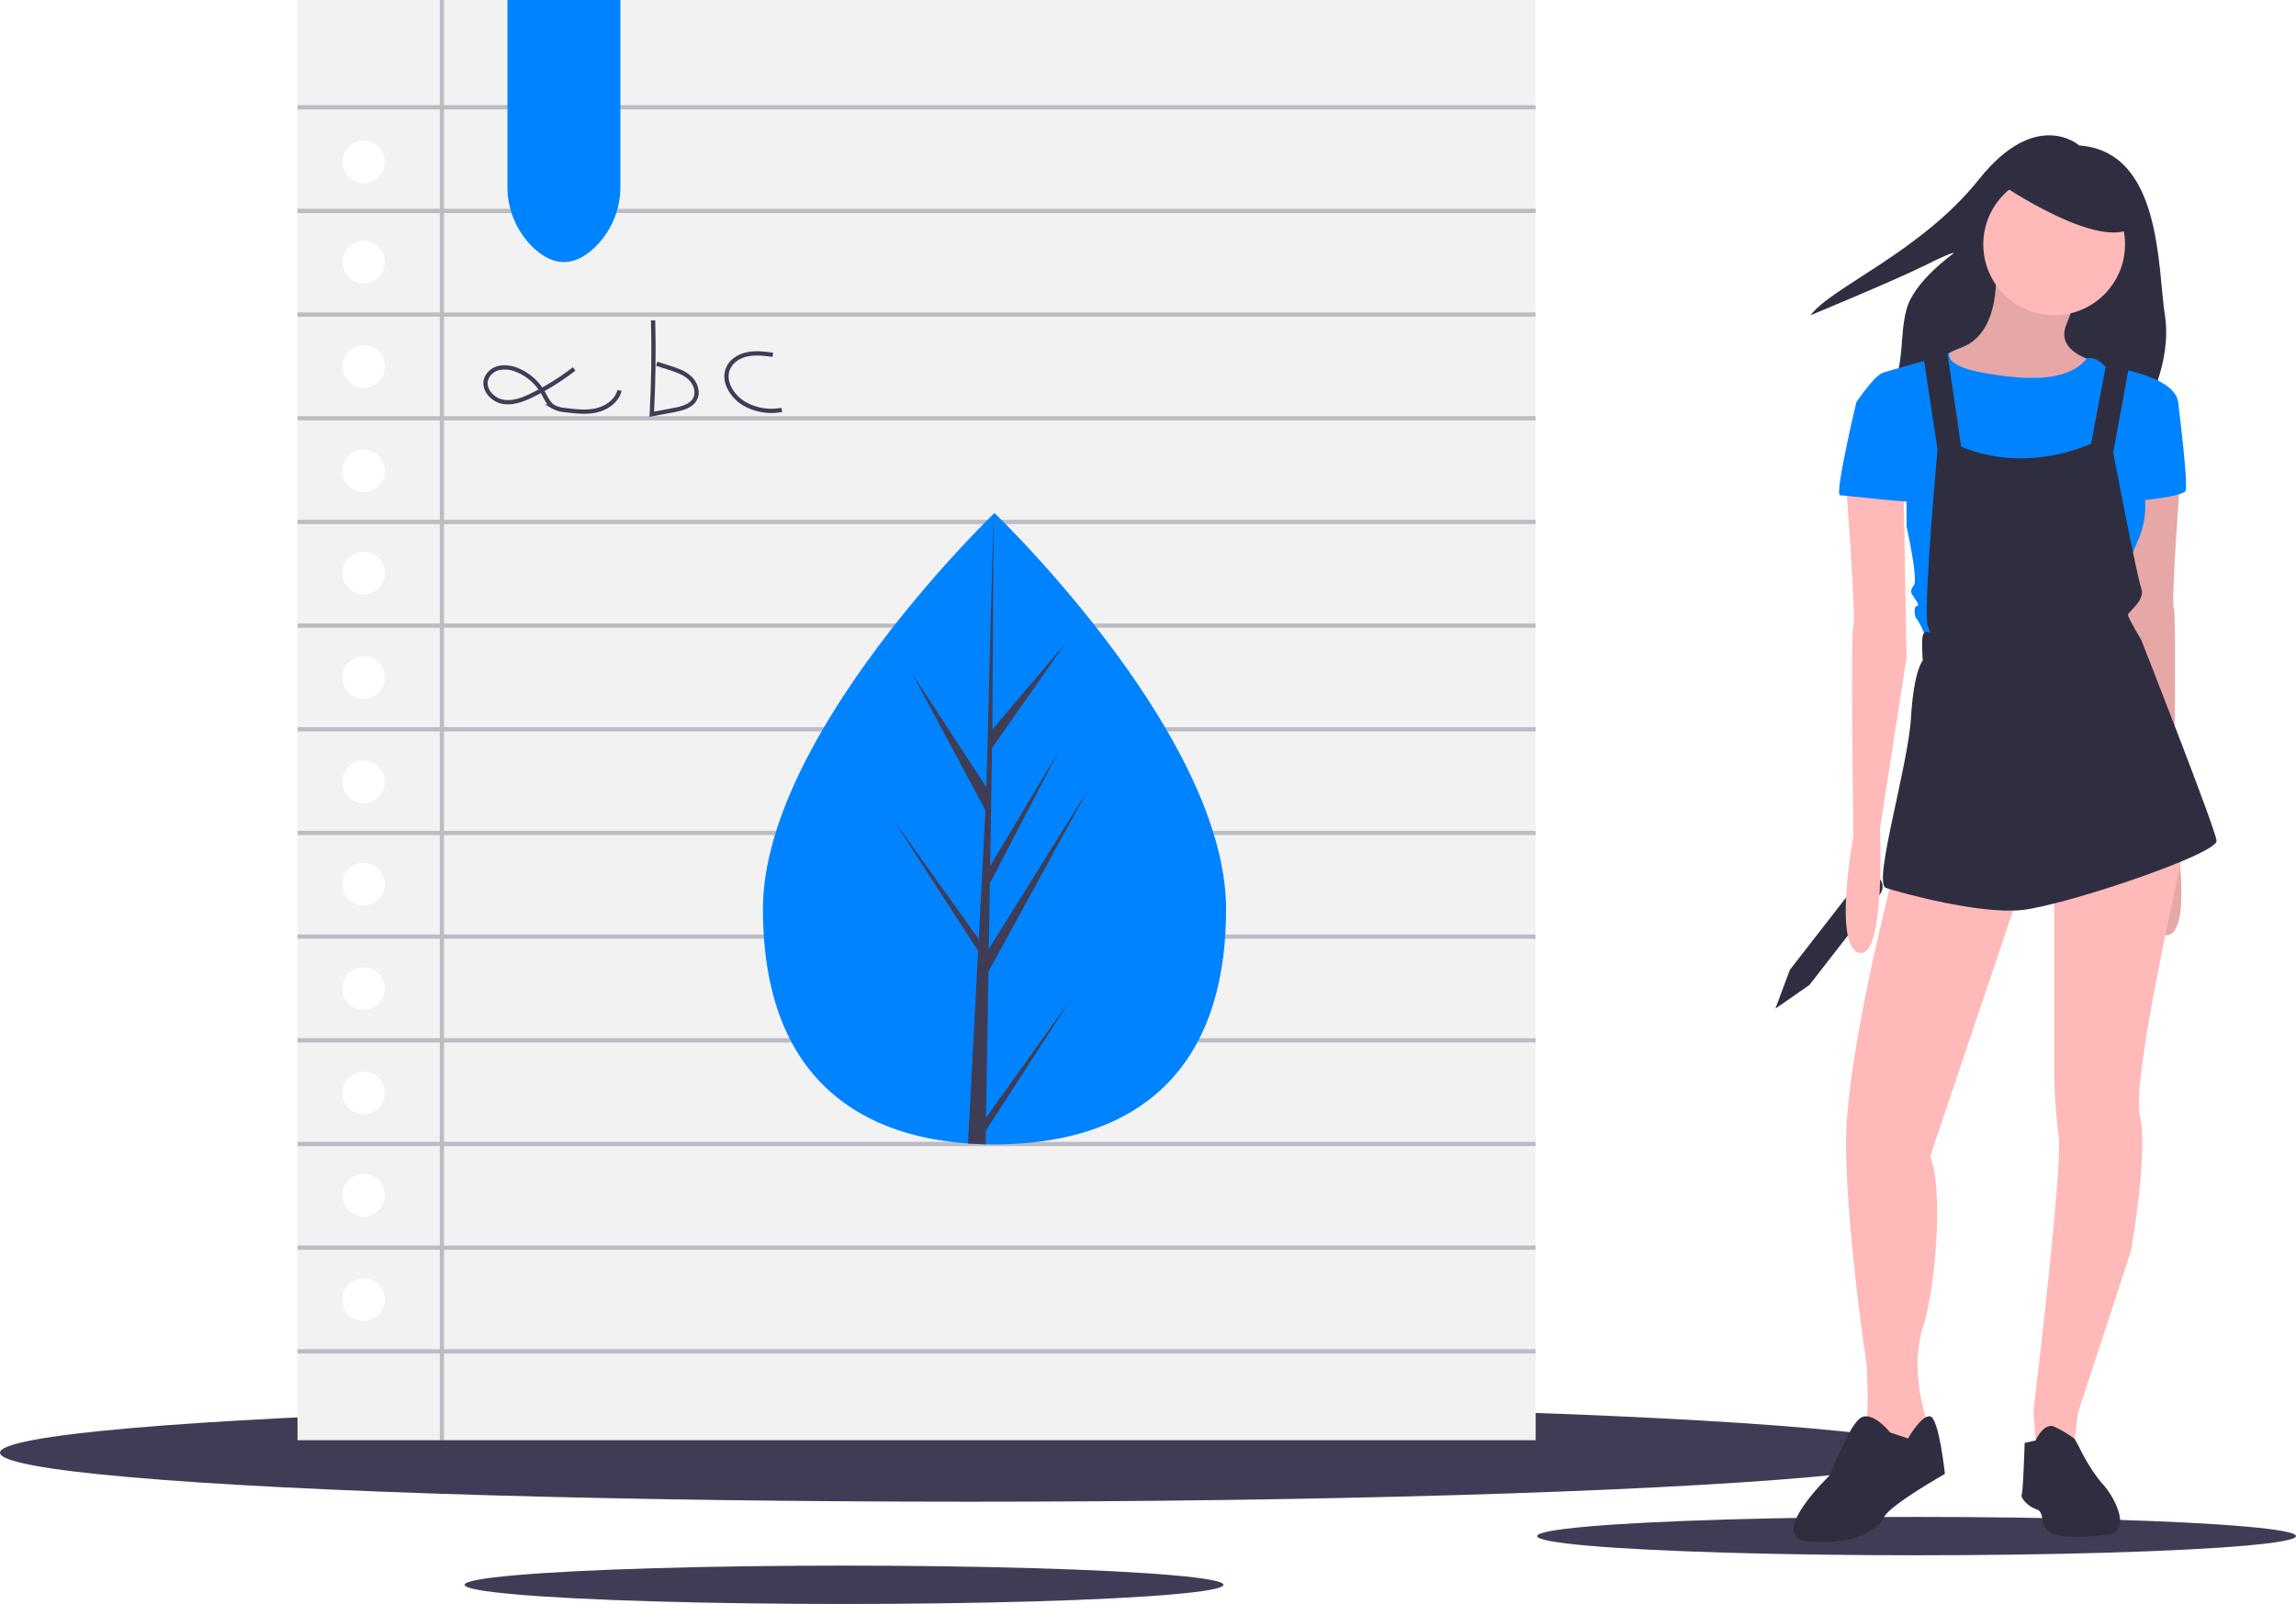 <svg id="b0225cde-a2d2-4693-8ce5-502a1e8a6144" data-name="Layer 1" xmlns="http://www.w3.org/2000/svg" width="1077.382" height="752.861" viewBox="0 0 1077.382 752.861"><title>learning</title><ellipse cx="455" cy="681.861" rx="455" ry="23" fill="#3f3d56"/><ellipse cx="899.338" cy="721" rx="178.043" ry="9" fill="#3f3d56"/><ellipse cx="396.056" cy="743.861" rx="178.043" ry="9" fill="#3f3d56"/><path d="M894.391,547.002l15.975-11.104,33.109-42.618a5.803,5.803,0,0,0-1.022-8.143h0a5.803,5.803,0,0,0-8.143,1.022l-33.109,42.618Z" transform="translate(-61.309 -73.569)" fill="#2f2e41"/><path d="M1036.987,141.857s-20.091-18.013-47.11,15.934-69.279,50.574-78.978,63.737c0,0,40.182-16.627,54.038-23.555s13.163-5.542,13.163-5.542S959.395,205.594,955.931,218.757s-.693,24.248-6.928,37.411,119.16,9.006,119.16,9.006,12.47-21.477,9.006-43.646S1075.784,144.628,1036.987,141.857Z" transform="translate(-61.309 -73.569)" fill="#2f2e41"/><path d="M997.498,195.202s4.85,33.947-15.934,41.567-13.163,18.013-13.163,18.013l31.176,15.241,33.254-10.392,11.085-16.627s-18.013-4.157-13.163-16.627,6.235-16.627,6.235-16.627Z" transform="translate(-61.309 -73.569)" fill="#ffb9b9"/><path d="M997.498,195.202s4.85,33.947-15.934,41.567-13.163,18.013-13.163,18.013l31.176,15.241,33.254-10.392,11.085-16.627s-18.013-4.157-13.163-16.627,6.235-16.627,6.235-16.627Z" transform="translate(-61.309 -73.569)" opacity="0.1"/><path d="M1084.79,292.193s-4.85,63.737-3.464,66.508,0,99.069,0,99.069,9.699,51.959-2.771,54.73-9.699-58.194-9.699-58.194l-12.47-80.364,1.386-79.671Z" transform="translate(-61.309 -73.569)" fill="#ffb9b9"/><path d="M1084.79,292.193s-4.85,63.737-3.464,66.508,0,99.069,0,99.069,9.699,51.959-2.771,54.73-9.699-58.194-9.699-58.194l-12.47-80.364,1.386-79.671Z" transform="translate(-61.309 -73.569)" opacity="0.1"/><path d="M949.696,484.096s-22.862,86.599-22.169,128.859,9.699,101.147,9.699,101.147,1.386,25.633-.693,28.404,10.392,14.549,10.392,14.549l13.163-7.621,4.85-5.542V739.043s-7.621-23.555-1.386-42.26,9.699-65.815,3.464-80.364l42.953-127.474Z" transform="translate(-61.309 -73.569)" fill="#ffb9b9"/><path d="M948.31,745.971s-8.313-10.392-13.856-6.928-14.549,27.019-14.549,27.019-31.176,29.79-9.006,31.176,31.868-6.235,34.64-11.777,28.404-20.091,28.404-20.091-2.771-26.326-6.928-27.019-10.392,10.392-10.392,10.392Z" transform="translate(-61.309 -73.569)" fill="#2f2e41"/><path d="M1025.21,489.638v85.906a265.616,265.616,0,0,0,2.078,31.176c2.078,15.241-11.777,128.859-11.777,128.859l1.386,20.091,17.32-1.386,2.078-17.32,24.94-76.207s8.313-46.417,4.157-63.737,21.477-128.166,21.477-128.166Z" transform="translate(-61.309 -73.569)" fill="#ffb9b9"/><path d="M1011.354,750.82l5.131-1.115s3.875-8.584,8.725-6.505a52.3,52.3,0,0,1,9.643,5.778l2.134,3.921s4.85,10.392,11.085,17.32,13.163,22.169,2.771,23.555-24.248,2.078-28.404-1.386-1.386-9.006-5.542-10.392-7.621-5.542-6.928-6.928S1011.354,750.82,1011.354,750.82Z" transform="translate(-61.309 -73.569)" fill="#2f2e41"/><circle cx="963.901" cy="114.705" r="33.254" fill="#ffb9b9"/><path d="M967.015,242.312l9.151-3.195s-3.609,5.966,15.789,9.43,39.487,4.69,48.494-6.661c0,0,3.465-1.652,8.314,3.197s7.621,3.464,7.621,3.464l-3.464,18.013-6.928,33.254-9.006,24.94-25.633-5.542-27.712-20.091L973.25,272.102V247.161Z" transform="translate(-61.309 -73.569)" fill="#0083ff"/><path d="M1051.536,252.011l6.928-4.85s23.555,4.157,24.94,15.241l-18.013,34.64a39.437,39.437,0,0,1-.693,29.79c-6.928,15.934-6.235,19.398-6.235,19.398l-4.85,20.784-87.984,6.928s-3.464-8.313-4.85-9.699-1.386-6.235,0-6.235,0-2.078-1.386-4.157-2.078-2.771,0-5.542-3.464-27.712-3.464-27.712V293.578l-23.555-31.176s8.313-12.47,12.47-13.856,23.93-6.85,23.93-6.85l4.474,6.588,6.235,50.143,9.006,30.483,37.921-6.443,14.731-24.732,9.699-29.097Z" transform="translate(-61.309 -73.569)" fill="#0083ff"/><path d="M1077.862,258.246l5.542,4.157s4.85,38.796,3.464,41.567-25.633,5.542-26.326,4.157S1077.862,258.246,1077.862,258.246Z" transform="translate(-61.309 -73.569)" fill="#0083ff"/><path d="M927.526,300.506s4.85,63.737,3.464,66.508,0,99.069,0,99.069-9.699,51.959,2.771,54.73,9.699-58.194,9.699-58.194l12.47-80.364-1.386-79.671Z" transform="translate(-61.309 -73.569)" fill="#ffb9b9"/><path d="M963.551,238.848l6.928,45.724s-6.235,67.894-4.85,81.749l1.386,4.157s-2.771-1.386-3.464,1.386,0,11.777,0,11.777-4.157,4.157-5.542,27.019-18.013,77.593-11.777,79.671,43.646,12.47,63.737,10.392,92.141-26.326,91.448-32.561-35.332-94.22-35.332-94.22-6.235-10.392-6.235-11.777,8.313-6.928,6.235-12.47-13.163-63.737-13.163-63.737l7.621-41.567-10.392-2.771-7.621,40.182s-29.79,14.549-60.966,1.386l-6.928-47.11Z" transform="translate(-61.309 -73.569)" fill="#2f2e41"/><path d="M937.918,260.324l-5.542,2.078s-10.392,43.646-7.621,43.646,36.025,4.157,36.025,2.771-6.235-35.332-6.235-35.332Z" transform="translate(-61.309 -73.569)" fill="#0083ff"/><path d="M998.884,159.177s51.267,35.332,65.122,19.398-24.248-29.79-24.248-29.79l-31.868-3.464Z" transform="translate(-61.309 -73.569)" fill="#2f2e41"/><path d="M200.922,73.569v676h581v-676Zm31,620a10,10,0,1,1,10-10A10,10,0,0,1,231.922,693.569Zm0-49a10,10,0,1,1,10-10A10,10,0,0,1,231.922,644.569Zm0-48a10,10,0,1,1,10-10A10,10,0,0,1,231.922,596.569Zm0-49a10,10,0,1,1,10-10A10,10,0,0,1,231.922,547.569Zm0-49a10,10,0,1,1,10-10A10,10,0,0,1,231.922,498.569Zm0-48a10,10,0,1,1,10-10A10,10,0,0,1,231.922,450.569Zm0-49a10,10,0,1,1,10-10A10,10,0,0,1,231.922,401.569Zm0-49a10,10,0,1,1,10-10A10,10,0,0,1,231.922,352.569Zm0-48a10,10,0,1,1,10-10A10,10,0,0,1,231.922,304.569Zm0-49a10,10,0,1,1,10-10A10,10,0,0,1,231.922,255.569Zm0-49a10,10,0,1,1,10-10A10,10,0,0,1,231.922,206.569Zm0-47a10,10,0,1,1,10-10A10,10,0,0,1,231.922,159.569Z" transform="translate(-61.309 -73.569)" fill="#f2f2f2"/><polygon points="720.613 51.338 720.613 49.338 208.369 49.338 208.369 0 206.369 0 206.369 49.338 139.613 49.338 139.613 51.338 206.369 51.338 206.369 98 139.613 98 139.613 100 206.369 100 206.369 146.662 139.613 146.662 139.613 148.662 206.369 148.662 206.369 195.323 139.613 195.323 139.613 197.323 206.369 197.323 206.369 243.984 139.613 243.984 139.613 245.984 206.369 245.984 206.369 292.646 139.613 292.646 139.613 294.646 206.369 294.646 206.369 341.307 139.613 341.307 139.613 343.307 206.369 343.307 206.369 389.969 139.613 389.969 139.613 391.969 206.369 391.969 206.369 438.63 139.613 438.63 139.613 440.63 206.369 440.63 206.369 487.291 139.613 487.291 139.613 489.291 206.369 489.291 206.369 535.953 139.613 535.953 139.613 537.953 206.369 537.953 206.369 584.614 139.613 584.614 139.613 586.614 206.369 586.614 206.369 633.275 139.613 633.275 139.613 635.275 206.369 635.275 206.369 676 208.369 676 208.369 635.275 720.613 635.275 720.613 633.275 208.369 633.275 208.369 586.614 720.613 586.614 720.613 584.614 208.369 584.614 208.369 537.953 720.613 537.953 720.613 535.953 208.369 535.953 208.369 489.291 720.613 489.291 720.613 487.291 208.369 487.291 208.369 440.63 720.613 440.63 720.613 438.63 208.369 438.63 208.369 391.969 720.613 391.969 720.613 389.969 208.369 389.969 208.369 343.307 720.613 343.307 720.613 341.307 208.369 341.307 208.369 294.646 720.613 294.646 720.613 292.646 208.369 292.646 208.369 245.984 720.613 245.984 720.613 243.984 208.369 243.984 208.369 197.323 720.613 197.323 720.613 195.323 208.369 195.323 208.369 148.662 720.613 148.662 720.613 146.662 208.369 146.662 208.369 100 720.613 100 720.613 98 208.369 98 208.369 51.338 720.613 51.338" fill="#3f3d56" opacity="0.3"/><path d="M330.708,246.748A115.522,115.522,0,0,1,311.33,258.894c-4.424,2.195-9.332,4.15-14.184,3.229s-9.209-5.879-7.727-10.59a8.373,8.373,0,0,1,6.45-5.326,14.822,14.822,0,0,1,8.56,1.235,24.614,24.614,0,0,1,11.618,10.309c1.356,2.361,2.418,5.068,4.669,6.599a13.266,13.266,0,0,0,5.929,1.716c4.904.613,9.936,1.22,14.74.061s9.407-4.483,10.632-9.271" transform="translate(-61.309 -73.569)" fill="none" stroke="#3f3d56" stroke-miterlimit="10" stroke-width="2"/><path d="M367.772,223.933q.57,22.031-.616,44.061l10.422-1.969c3.842-.726,8.212-1.835,9.948-5.338,1.619-3.266.078-7.389-2.616-9.843s-6.285-3.626-9.759-4.731l-5.69-1.811" transform="translate(-61.309 -73.569)" fill="none" stroke="#3f3d56" stroke-miterlimit="10" stroke-width="2"/><path d="M423.946,240.125c-3.805-.527-7.687-1.032-11.469-.354s-7.512,2.736-9.255,6.16c-3.22,6.323,1.713,14.109,7.965,17.465a25.77,25.77,0,0,0,16.99,2.558" transform="translate(-61.309 -73.569)" fill="none" stroke="#3f3d56" stroke-miterlimit="10" stroke-width="2"/><path d="M340.276,189.821q-14.354,13.497-28.708,0a39.492,39.492,0,0,1-12.146-28.835V73.569h53v87.417A39.492,39.492,0,0,1,340.276,189.821Z" transform="translate(-61.309 -73.569)" fill="#0083ff"/><path d="M636.622,500.299c0,81.83-48.64,110.4-108.65,110.4-1.39,0-2.78-.02-4.16-.05-2.78-.06-5.54-.19-8.26-.38-54.16-3.83-96.23-33.87-96.23-109.97,0-78.74,100.62-178.11,108.2-185.48a.01.01,0,0,1,.01-.01c.29-.29.44-.43.44-.43S636.622,418.479,636.622,500.299Z" transform="translate(-61.309 -73.569)" fill="#0083ff"/><path d="M524.012,598.179l39.74-55.52-39.84,61.62-.1,6.37c-2.78-.06-5.54-.19-8.26-.38l4.28-81.86-.03-.64.07-.11.41-7.74-39.94-61.77,40.06,55.97.1,1.64,3.23-61.85-34.19-63.83,34.61,52.98,3.37-128.24.01-.44v.43l-.56,101.12,34.04-40.09-34.18,48.8-.9,55.38,31.79-53.15-31.92,61.3-.5,30.79,46.13-73.98-46.31,84.72Z" transform="translate(-61.309 -73.569)" fill="#3f3d56"/></svg>